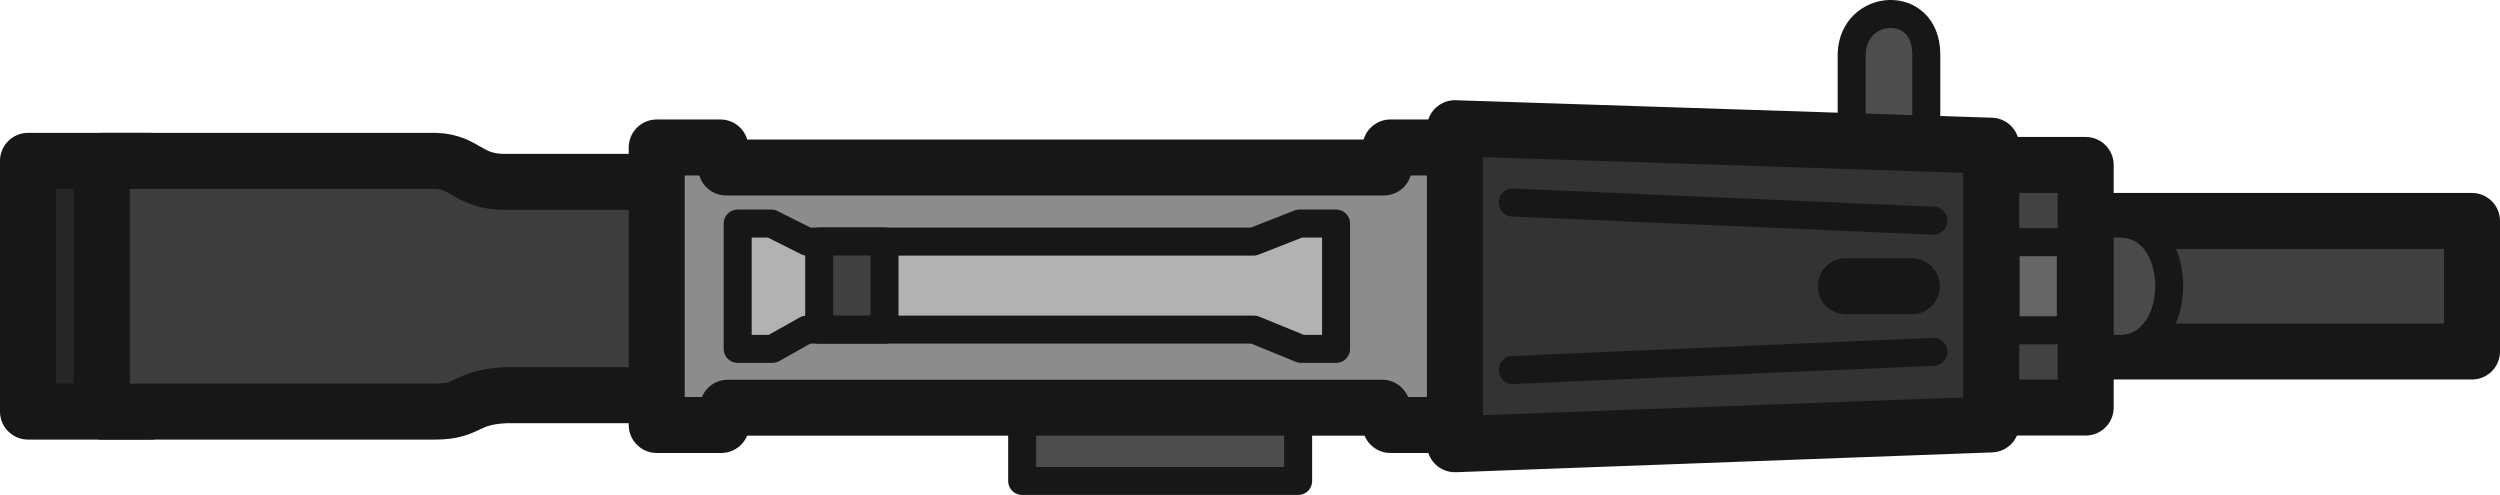 <svg width="133.98" height="26.525" viewBox="0 0 35.449 7.018" xmlns="http://www.w3.org/2000/svg">
    <g transform="translate(-189.116 -2.336)">
        <path style="fill:#404040;fill-opacity:1;fill-rule:evenodd;stroke:#171717;stroke-width:.794px;stroke-linecap:round;stroke-linejoin:round;stroke-miterlimit:5.89;stroke-opacity:1" class="cls-3" d="M216.034 5.469h8.134V7.32h-8.134z"/>
        <path style="fill:#4a4a4a;fill-opacity:1;stroke:#171717;stroke-width:.397;stroke-linecap:round;stroke-linejoin:round;stroke-dasharray:none;stroke-opacity:1" d="M218.242 7.283h.926c.935.008.95-1.785 0-1.777h-.926z"/>
        <path style="fill:#424242;fill-opacity:1;fill-rule:evenodd;stroke:#171717;stroke-width:.794px;stroke-linecap:round;stroke-linejoin:round;stroke-miterlimit:5.89;stroke-opacity:1" class="cls-3" d="M216.906 4.675h1.784v3.44h-1.784z"/>
        <path style="fill:#4d4d4d;fill-opacity:1;stroke:#171717;stroke-width:.397;stroke-linecap:round;stroke-linejoin:round;stroke-dasharray:none;stroke-opacity:1" d="M203.61 9.156h3.913V7.668h-3.913zM215.372 5.643h1.058V3.097c-.01-.787-1.034-.713-1.058 0z"/>
        <path style="fill:#262626;fill-opacity:1;stroke:#171717;stroke-width:.794;stroke-linecap:round;stroke-linejoin:round;stroke-dasharray:none;stroke-opacity:1" d="M191.25 8.172h-1.737V4.617h1.736z"/>
        <path style="fill:#3d3d3d;fill-opacity:1;stroke:#171717;stroke-width:.794;stroke-linecap:round;stroke-linejoin:round;stroke-dasharray:none;stroke-opacity:1" d="M199.626 7.94h-3.34c-.582.028-.51.23-.993.232h-4.733V4.617h4.733c.433.015.461.301.992.298h3.357z"/>
        <path style="fill:#8c8c8c;fill-opacity:1;stroke:#171717;stroke-width:.794;stroke-linejoin:round;stroke-dasharray:none;stroke-opacity:1" d="M198.428 8.362h.915l.093-.245h9.279l.117.245h.915V4.427h-.915l-.094.284h-9.325l-.082-.284h-.903z"/>
        <path style="fill:#666;fill-opacity:1;stroke:#171717;stroke-width:.397;stroke-linecap:round;stroke-linejoin:round;stroke-dasharray:none;stroke-opacity:1" d="M217.553 7.019h.926V5.77h-.926z"/>
        <path style="fill:#333;fill-opacity:1;fill-rule:evenodd;stroke:#171717;stroke-width:.794px;stroke-linecap:round;stroke-linejoin:round;stroke-miterlimit:5.89;stroke-opacity:1" class="cls-3" d="m209.746 4.154 7.605.248v3.952l-7.605.281z"/>
        <path style="fill:#b2b2b2;fill-opacity:1;stroke:#171717;stroke-width:.397;stroke-linecap:round;stroke-linejoin:round;stroke-dasharray:none;stroke-opacity:1" d="M199.576 7.283h.492l.485-.273h6.344l.67.273h.494V5.506h-.519l-.653.256h-6.327l-.51-.256h-.476z"/>
        <path style="fill:#404040;fill-opacity:1;stroke:#171717;stroke-width:.397;stroke-linecap:round;stroke-linejoin:round;stroke-dasharray:none;stroke-opacity:1" d="M200.732 7.009h.926V5.76h-.926z"/>
        <a transform="translate(0 -.159)">
            <g style="fill:#171717;fill-opacity:1">
                <path style="color:#000;fill:#171717;fill-opacity:1;stroke-linecap:round;stroke-linejoin:round;-inkscape-stroke:none" d="m216.53 7.484-5.963.257M216.521 7.285l-5.962.258a.198.198 0 0 0-.19.207.198.198 0 0 0 .207.19l5.963-.258a.198.198 0 0 0 .19-.207.198.198 0 0 0-.208-.19z"/>
            </g>
            <g style="fill:#171717;fill-opacity:1">
                <path style="color:#000;fill:#171717;fill-opacity:1;stroke-linecap:round;stroke-linejoin:round;-inkscape-stroke:none" d="m216.53 5.358-5.963-.258M210.576 4.902a.198.198 0 0 0-.207.19.198.198 0 0 0 .19.207l5.962.258a.198.198 0 0 0 .208-.192.198.198 0 0 0-.19-.205z" transform="translate(0 .266)"/>
            </g>
        </a>
        <path style="fill:#171717;fill-opacity:1;stroke:#171717;stroke-width:.794;stroke-linecap:round;stroke-linejoin:round;stroke-dasharray:none;stroke-opacity:1" d="M216.225 6.395h-.936"/>
    </g>
</svg>
